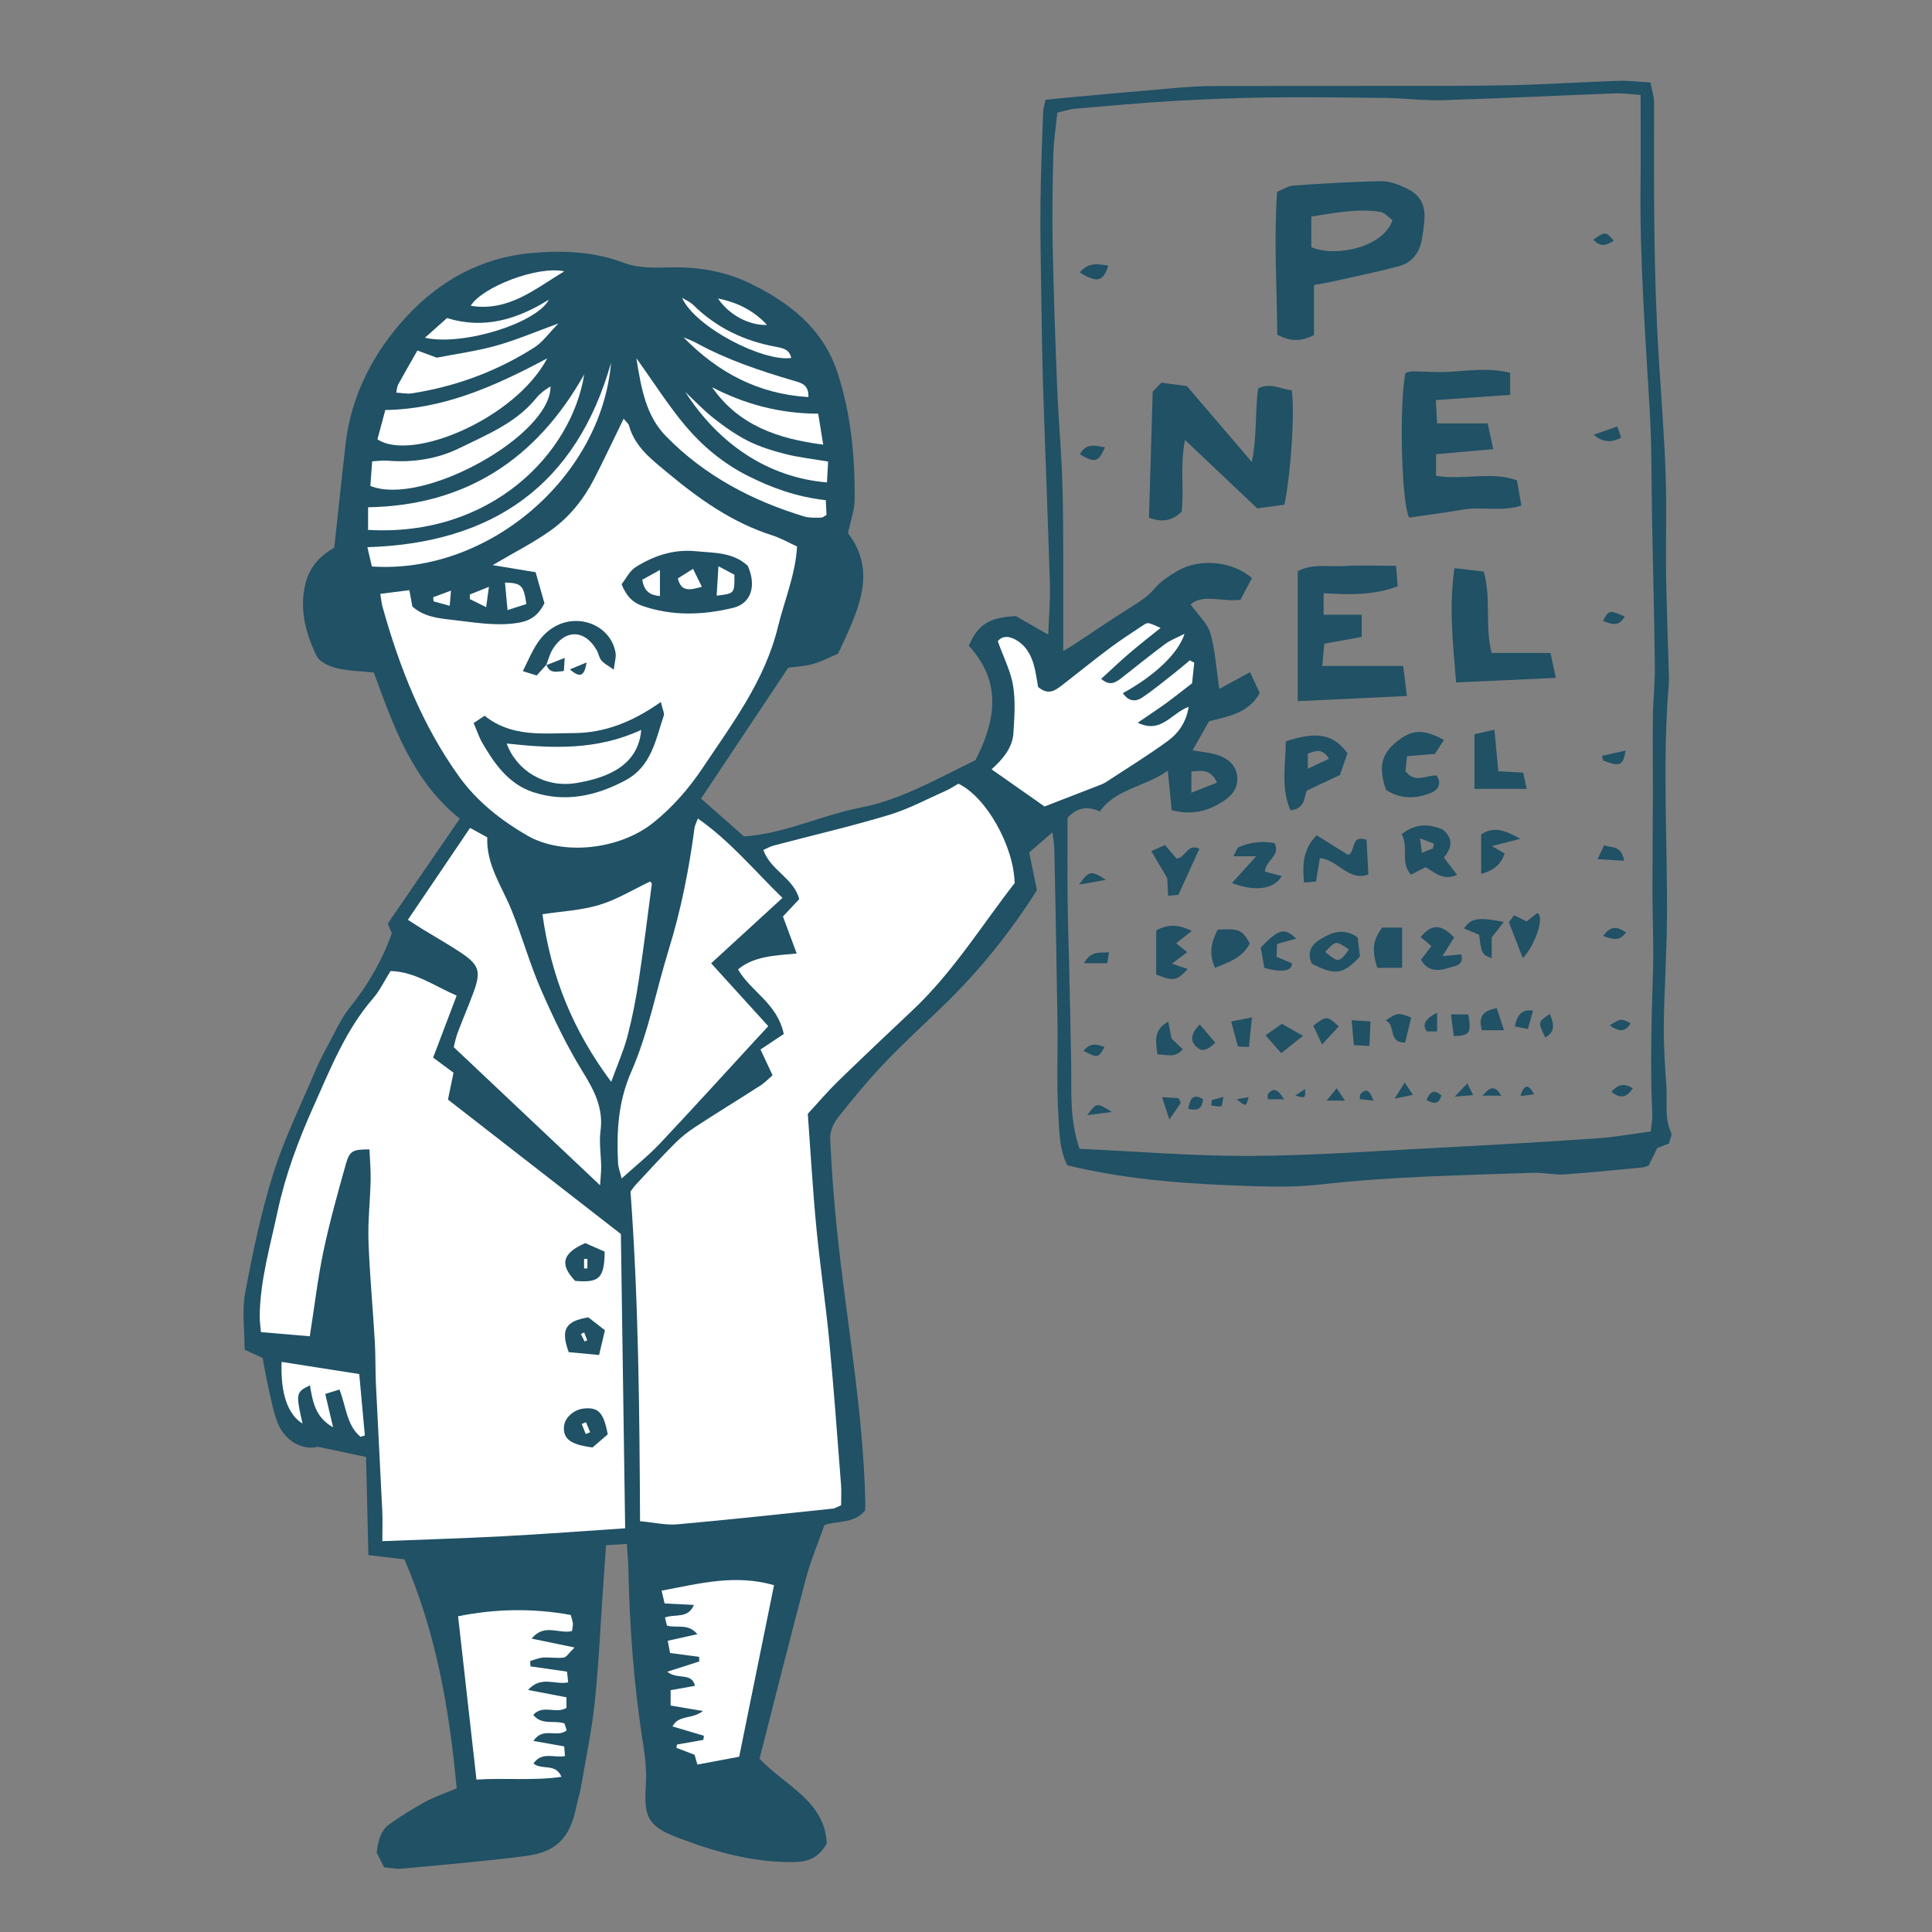 <svg version="1.1" id="svg" xmlns="http://www.w3.org/2000/svg" xmlns:xlink="http://www.w3.org/1999/xlink" x="0px" y="0px"
	 width="200px" height="200px" viewBox="0 0 200 200" enable-background="new 0 0 200 200" xml:space="preserve">
<rect x="0" y="0" width="200" height="200" fill="#808080" stroke="none"/>
<path class="stroke" fill="#205165"  fill-rule="evenodd" clip-rule="evenodd" d="M25.323,139.724c0-2.016-0.291-4.012,0.06-5.889
	c0.777-4.161,1.643-8.337,2.912-12.366c1.149-3.65,2.872-7.121,4.365-10.661c0.354-0.838,0.773-1.653,1.209-2.453
	c0.749-1.371,1.374-2.851,2.339-4.053c1.862-2.32,3.337-4.817,4.354-7.702c-0.115-0.271-0.263-0.62-0.42-0.991
	c2.457-3.579,4.914-7.16,7.45-10.857c-4.976-4.017-6.882-9.676-8.899-15.134c-1.418-0.15-2.668-0.159-3.846-0.454
	c-0.764-0.189-1.764-0.632-2.064-1.25c-1.15-2.368-1.824-4.87-1.144-7.568c0.454-1.797,1.659-2.903,2.963-3.656
	c0.399-3.669,0.771-7.163,1.162-10.655c0.575-5.135,2.927-9.588,6.296-13.242c3.391-3.681,7.755-6.146,12.981-6.602
	c3.281-0.284,6.452-0.163,9.613,1.041c1.462,0.557,3.22,0.479,4.838,0.447c2.802-0.056,5.542,0.412,8.003,1.586
	c4.131,1.971,7.699,4.699,9.209,9.331c1.39,4.264,1.807,8.677,1.771,13.13c-0.01,1.054-0.408,2.104-0.693,3.467
	c3.131,4.067,0.975,8.156-1.019,12.472c-0.776,0.329-1.641,0.792-2.562,1.058c-0.866,0.248-1.794,0.286-2.607,0.405
	c-3.009,4.514-5.959,8.941-9.024,13.542c1.461,1.285,2.914,2.564,4.457,3.919c4.176-0.283,7.99-2.194,12.064-2.985
	c4.156-0.808,7.779-2.907,11.889-4.916c1.969-3.829,2.905-7.942-0.694-11.841c0.947-2.195,2.12-2.935,4.874-3.069
	c0.967,0.555,2.016,1.154,3.354,1.92c0.068-1.911,0.221-3.581,0.172-5.243c-0.204-6.78-0.486-13.558-0.704-20.337
	c-0.104-3.259-0.143-6.519-0.19-9.778c-0.046-3.057-0.115-6.114-0.085-9.17c0.032-3.185,0.165-6.367,0.273-9.549
	c0.013-0.376,0.144-0.748,0.255-1.288c0.794-0.081,1.55-0.168,2.307-0.236c3.893-0.35,7.785-0.708,11.68-1.034
	c1.23-0.103,2.469-0.154,3.703-0.158c5.801-0.017,11.603-0.003,17.403-0.012c4.3-0.008,8.603,0.023,12.901-0.069
	c3.779-0.08,7.554-0.329,11.332-0.456c1.032-0.034,2.068,0.102,3.297,0.17c0.137,0.746,0.371,1.421,0.369,2.094
	c-0.018,8.809-0.061,17.616,0.488,26.414c0.251,4.03,0.57,8.06,0.712,12.095c0.121,3.452-0.005,6.912,0.047,10.368
	c0.05,3.439,0.187,6.878,0.284,10.318c0.008,0.325,0.021,0.654-0.006,0.979c-0.679,8.145-0.124,16.299-0.191,24.448
	c-0.029,3.58-0.282,7.157-0.325,10.738c-0.026,2.15,0.111,4.307,0.267,6.453c0.117,1.607-0.244,3.267,0.5,4.824
	c0.11,0.23-0.117,0.623-0.224,1.095c-0.317,0.126-0.72,0.286-1.22,0.484c-0.279,0.565-0.592,1.199-0.898,1.819
	c-0.224,0.069-0.405,0.162-0.594,0.18c-2.721,0.256-5.438,0.545-8.162,0.728c-1.029,0.068-2.076-0.205-3.11-0.169
	c-7.36,0.252-14.726,0.379-22.06,1.205c-2.322,0.263-4.692,0.253-7.034,0.179c-6.386-0.203-12.759-0.594-19.202-2.157
	c-0.846-1.599-0.841-3.53-0.945-5.363c-0.179-3.122-0.035-6.26-0.081-9.391c-0.087-5.996-0.207-11.99-0.326-17.985
	c-0.009-0.49-0.11-0.979-0.201-1.735c-0.878,0.763-1.548,1.345-2.403,2.088c0.256,1.253,0.525,2.569,0.797,3.905
	c-2.74,4.349-5.959,8.349-9.675,11.944c-2.06,1.994-4.183,3.928-6.155,6.004c-1.703,1.793-3.283,3.712-4.813,5.655
	c-0.448,0.568-0.791,1.426-0.758,2.131c0.15,3.187,0.384,6.372,0.713,9.545c0.979,9.399,2.731,18.717,2.926,28.197
	c0.005,0.255-0.021,0.511-0.032,0.741c-1.109,1.361-2.778,1.035-4.201,1.5c-0.648,1.851-1.416,3.657-1.916,5.535
	c-1.656,6.223-3.217,12.47-4.801,18.654c2.64,2.803,6.756,4.363,6.96,8.775c-0.854,1.52-1.961,1.906-3.396,1.928
	c-4.265,0.062-8.263-1.082-12.174-2.586c-2.912-1.119-3.373-2.119-3.167-5.256c0.093-1.41-0.03-2.862-0.255-4.264
	c-0.974-6.07-1.418-12.182-1.548-18.32c-0.017-0.771-0.099-1.542-0.164-2.512c-0.767,0.048-1.374,0.086-2.147,0.136
	c-0.104,1.5-0.198,2.849-0.292,4.198c-0.282,4.023-0.459,8.061-0.88,12.07c-0.312,2.971-0.936,5.909-1.441,8.86
	c-0.109,0.641-0.326,1.263-0.455,1.902c-0.648,3.232-2.024,4.729-5.261,5.146c-4.265,0.551-8.556,0.904-12.838,1.31
	c-0.568,0.054-1.155-0.086-1.808-0.142c-0.278-0.556-0.536-1.069-0.765-1.524c0.142-1.221,0.399-2.317,1.392-2.999
	c1.174-0.809,2.383-1.58,3.635-2.258c0.964-0.522,2.021-0.875,3.251-1.393c-0.755-8.192-2.137-16.151-5.412-23.708
	c-1.269-0.147-2.414-0.281-3.728-0.436c-0.081-3.417-0.158-6.707-0.24-10.156c-1.665-0.355-3.131-0.668-4.975-1.062
	c-1.552,0.399-3.47-0.546-4.218-2.578c-0.491-1.333-0.724-2.762-1.043-4.154c-0.187-0.815-0.315-1.645-0.47-2.459
	C26.548,140.282,26.027,140.045,25.323,139.724z M111.753,118.925c5.951,0.269,11.8,0.761,17.644,0.735
	c6.449-0.027,12.896-0.505,19.344-0.836c5.529-0.285,11.057-0.607,16.582-0.982c1.854-0.125,3.696-0.466,5.561-0.71
	c0.071-0.735,0.184-1.253,0.162-1.764c-0.228-4.956-0.076-9.907,0.073-14.863c0.082-2.729-0.055-5.466-0.057-8.199
	c-0.004-3.456,0.035-6.912,0.045-10.367c0.006-2.606-0.036-5.215,0-7.821c0.022-1.694,0.221-3.389,0.202-5.081
	c-0.059-5.021-0.187-10.042-0.284-15.063c-0.075-3.78-0.021-7.568-0.238-11.339c-0.456-7.88-1.054-15.751-0.958-23.653
	c0.036-2.99,0.006-5.981,0.006-9.157c-1.031-0.064-1.859-0.188-2.682-0.157c-5.931,0.225-11.86,0.521-17.793,0.702
	c-1.947,0.061-3.902-0.198-5.854-0.226c-4.043-0.055-8.088-0.107-12.132-0.058c-3.319,0.041-6.642,0.178-9.957,0.372
	c-3.378,0.198-6.751,0.507-10.123,0.797c-0.569,0.049-1.124,0.247-1.844,0.412c-0.146,1.48-0.369,2.895-0.406,4.312
	c-0.081,3.113-0.137,6.23-0.074,9.343c0.098,4.953,0.27,9.905,0.469,14.857c0.144,3.517,0.48,7.027,0.56,10.546
	c0.108,4.763,0.053,9.529,0.067,14.294c0.002,0.688,0,1.376,0,2.377c0.593-0.355,0.858-0.502,1.11-0.668
	c1.952-1.289,3.882-2.614,5.863-3.857c0.88-0.552,1.726-1.06,2.426-1.886c0.659-0.776,1.568-1.387,2.463-1.905
	c2.255-1.31,5.666-0.994,7.67,0.762c-0.403,0.767-0.834,1.585-1.187,2.251c-1.96,0.245-3.812-0.655-5.164,0.474
	c0.82,1.154,1.763,1.981,2.053,2.995c0.504,1.771,0.607,3.656,0.918,5.756c1.004-0.548,2.021-1.101,3.18-1.731
	c0.389,0.828,0.711,1.515,1.014,2.158c-1.197,2.12-3.274,2.405-5.254,2.924c-0.568,1.007-1.127,1.992-1.699,3.002
	c1.031,0.19,1.896,0.239,2.677,0.52c1.015,0.362,1.836,1.026,1.942,2.23c0.097,1.102-0.475,1.863-1.332,2.45
	c-1.634,1.119-3.396,1.539-5.455,1.006c-0.125-1.288-0.244-2.528-0.396-4.095c-2.419,1.721-5.327,1.819-7.049,4.228
	c-1.212-0.588-2.344-0.446-3.336,0.652c0,2.783-0.022,5.584,0.007,8.384c0.025,2.411,0.112,4.821,0.166,7.231
	c0.073,3.26,0.15,6.52,0.207,9.778C110.94,112.909,110.684,115.793,111.753,118.925z M125.982,81.016
	c-0.639-1.422-1.59-1.243-2.65-1.151c0,0.688,0,1.283,0,2.198C124.358,81.656,125.139,81.349,125.982,81.016z"/>
<path class="stroke" fill="#205165"  fill-rule="evenodd" clip-rule="evenodd" d="M136.028,29.495c0,1.839,0,3.514,0,5.196c-1.284,0.644-2.429,0.721-3.805-0.052
	c-0.034-4.846-0.365-9.755-0.018-14.784c0.636-0.253,1.151-0.612,1.689-0.648c3.042-0.207,6.086-0.4,9.133-0.449
	c0.863-0.015,1.785,0.365,2.593,0.748c1.475,0.701,1.996,1.822,1.814,3.509c-0.063,0.582-0.134,1.164-0.235,1.739
	c-0.246,1.399-1.019,2.444-2.395,2.806c-2.378,0.623-4.79,1.117-7.19,1.656C137.179,29.313,136.734,29.372,136.028,29.495z
	 M135.746,25.592c2.623,1.097,7.521-0.057,8.402-2.798c-0.385-0.272-0.797-0.79-1.277-0.863c-2.386-0.366-4.717,0.113-7.125,0.49
	C135.746,23.604,135.746,24.618,135.746,25.592z"/>
<path class="stroke" fill="#205165"  fill-rule="evenodd" clip-rule="evenodd" d="M130.244,40.205c1.322-0.656,2.375,0.132,3.465,0.182
	c0.35,2.026-0.062,8.563-0.748,11.859c-1.076,0.147-2.209,0.302-2.806,0.384c-2.629-2.487-4.932-4.667-7.485-7.082
	c-0.527,2.663-0.08,5.067-0.345,7.418c-0.957,0.936-2.015,1.147-3.383,0.627c0.127-4.302,0.255-8.628,0.386-13.042
	c0.275-0.289,0.582-0.611,0.891-0.936c0.867,0.116,1.688,0.226,2.649,0.354c2.08,2.433,4.229,4.947,6.719,7.858
	C130.153,45.037,129.899,42.651,130.244,40.205z"/>
<path class="stroke" fill="#205165"  fill-rule="evenodd" clip-rule="evenodd" d="M148.638,41.414c0.046,0.874,0.082,1.559,0.126,2.417c1.774,0,3.386,0,5.241,0
	c0.188,0.879,0.351,1.632,0.573,2.663c-2.119,0.188-3.965,0.353-5.919,0.526c0,0.791,0,1.469,0,2.229
	c2.813,0.49,5.646-0.491,8.376,0.472c0.152,0.873,0.284,1.625,0.456,2.612c-2.007,0.67-4.044,0.083-5.987,0.414
	c-1.903,0.323-3.82,0.571-5.636,0.838c-0.825-1.723-1.011-11.953-0.377-14.971c0.204-0.055,0.444-0.174,0.686-0.172
	c1.224,0.007,2.45,0.116,3.67,0.056c2.133-0.108,4.265-0.463,6.483,0.093c0,0.774,0,1.459,0,2.284
	C153.783,41.053,151.342,41.225,148.638,41.414z"/>
<path class="stroke" fill="#205165"  fill-rule="evenodd" clip-rule="evenodd" d="M134.341,72.583c0-4.649,0-8.914,0-13.434c1.388-0.83,3.179-0.461,4.876-0.556
	c1.672-0.092,3.354-0.02,5.3-0.02c0.048,0.588,0.108,1.324,0.171,2.114c-2.518,0.958-5.041,0.88-7.666,0.724
	c0,0.836,0,1.446,0,2.224c1.357,0,2.61,0,3.938,0c0,0.85,0,1.532,0,2.298c-1.306,0.235-2.506,0.453-3.867,0.699
	c-0.065,0.712-0.134,1.449-0.214,2.307c2.855,0,5.497,0,8.376,0c0.122,0.979,0.234,1.883,0.388,3.11
	C141.783,72.232,138.249,72.398,134.341,72.583z"/>
<path class="stroke" fill="#205165"  fill-rule="evenodd" clip-rule="evenodd" d="M154.413,67.596c2.005,0,3.923,0,6.096,0c0.149,0.707,0.321,1.522,0.544,2.577
	c-3.593,0.164-6.869,0.315-10.318,0.474c-0.322-4.026-0.758-7.791-0.167-11.832c1.087,0.128,2.008,0.235,3.024,0.354
	C154.389,61.92,153.694,64.771,154.413,67.596z"/>
<path class="stroke" fill="#205165"  fill-rule="evenodd" clip-rule="evenodd" d="M138.708,80.23c-1.01,0.475-2.048,0.963-3.402,1.6
	c-0.347,0.467-0.049,1.886-1.714,2.05c-1.041-2.368-0.478-4.809-0.492-7.135c3.283-1.078,4.936-0.736,6.389,1.228
	C139.275,78.585,139.047,79.25,138.708,80.23z M135.384,78.021c0,0.458,0,0.871,0,1.559c0.842-0.398,1.476-0.697,2.194-1.037
	C136.854,77.383,136.15,77.749,135.384,78.021z"/>
<path class="stroke" fill="#205165"  fill-rule="evenodd" clip-rule="evenodd" d="M145.662,78.277c-0.081,0.73-0.135,1.216-0.174,1.563
	c1.034,1.315,2.176,0.362,3.24,0.449c0.548,0.821,0.133,1.486-0.521,1.761c-1.631,0.684-3.28,0.682-4.723-0.284
	c-0.798-2.295-0.499-3.645,0.984-4.892c1.622-1.365,2.808-1.463,5.011-0.277c-0.335,0.516-0.661,1.016-0.94,1.447
	C147.547,78.125,146.716,78.192,145.662,78.277z"/>
<path class="stroke" fill="#205165"  fill-rule="evenodd" clip-rule="evenodd" d="M145.098,86.355c1.499-1.181,2.859-1.043,4.23-0.496
	c1.142,0.917,1,1.891,0.137,2.913c0.449,0.587,0.882,1.153,1.373,1.796c-1.492,0.656-2.312-0.274-3.273-0.796
	c-0.483,0.249-0.964,0.498-1.506,0.777C144.915,89.252,145.861,87.673,145.098,86.355z M148.338,87.822
	c0.034-0.16,0.068-0.322,0.103-0.484c-0.398-0.154-0.798-0.31-1.442-0.559c0.088,0.658,0.133,1,0.198,1.504
	C147.682,88.088,148.01,87.956,148.338,87.822z"/>
<path class="stroke" fill="#205165"  fill-rule="evenodd" clip-rule="evenodd" d="M152.635,81.662c0-1.927,0-3.666,0-5.651c0.554-0.128,1.18-0.271,2.064-0.475
	c0.15,1.592,0.275,2.904,0.409,4.306c0.91,0.05,1.671,0.092,2.573,0.14c0.104,0.488,0.206,0.959,0.36,1.681
	C156.213,81.662,154.573,81.662,152.635,81.662z"/>
<path class="stroke" fill="#205165"  fill-rule="evenodd" clip-rule="evenodd" d="M136.231,91.256c-0.409,0.035-0.753,0.064-1.236,0.105
	c-0.188-1.87-0.088-3.493,1.304-4.892c1.186,0.74,2.224,1.389,3.259,2.035c0.853-0.331,0.178-2.136,1.908-1.575
	c0.058,1.117,0.12,2.312,0.186,3.602c-2.14,0.733-3.086-1.534-5.022-1.698C136.514,89.537,136.395,90.265,136.231,91.256z"/>
<path class="stroke" fill="#205165"  fill-rule="evenodd" clip-rule="evenodd" d="M130.944,90.225c0.637,0.171,1.175,0.315,1.739,0.467
	c-0.749,1.347-2.739,1.646-5.154,0.724c0.799-0.884,1.536-1.697,2.512-2.775c-0.934,0-1.514,0-2.359,0
	c0.269-0.478,0.346-0.844,0.549-0.937c1.197-0.545,2.454-0.657,3.717-0.422C132.59,88.624,130.991,89.059,130.944,90.225z"/>
<path class="stroke" fill="#205165"  fill-rule="evenodd" clip-rule="evenodd" d="M121.321,99.762c0.686,0.23,1.148,0.386,1.638,0.549
	c-1.143,1.229-1.456,1.287-3.268,0.578c0-1.474,0-2.999,0-4.566c1.174-0.67,2.295-0.64,3.691,0.044
	c-0.619,0.486-1.081,0.849-1.633,1.283c0.354,0.282,0.684,0.544,1.15,0.916C122.44,98.914,122.019,99.233,121.321,99.762z"/>
<path class="stroke" fill="#205165"  fill-rule="evenodd" clip-rule="evenodd" d="M140.783,99.008c-1.74,1.89-2.547,1.986-4.97,0.763
	c-0.538-1.082-0.104-1.942,0.796-2.495c1.162-0.713,2.42-1.3,3.931-0.236C140.615,97.644,140.7,98.33,140.783,99.008z
	 M139.64,98.289c-1.368-0.932-1.368-0.932-2.453,0.26C138.541,99.675,138.657,99.667,139.64,98.289z"/>
<path class="stroke" fill="#205165"  fill-rule="evenodd" clip-rule="evenodd" d="M121.801,88.885c0.995-0.123,1.073-1.603,2.362-1.029
	c-0.692,1.517-1.383,3.031-2.177,4.773c-0.143,0.014-0.549,0.053-1.059,0.1c-0.037-0.699-0.066-1.265-0.096-1.82
	c-0.525-0.894-1.043-1.774-1.646-2.804c0.521-0.23,0.948-0.42,1.415-0.627C121.043,87.998,121.411,88.429,121.801,88.885z"/>
<path class="stroke" fill="#205165"  fill-rule="evenodd" clip-rule="evenodd" d="M147.106,99.364c0.333-0.445,0.671-0.897,1.071-1.434
	c-0.366-0.304-0.74-0.612-1.113-0.922c1.139-1.383,2.137-1.376,3.459,0.043c-0.343,0.55-0.699,1.121-1.197,1.923
	c0.798-0.074,1.34-0.124,1.939-0.179c0.29,1.02-0.451,1.159-1.021,1.322C149.123,100.441,147.953,100.799,147.106,99.364z"/>
<path class="stroke" fill="#205165"  fill-rule="evenodd" clip-rule="evenodd" d="M145.146,100.185c-0.803,0-1.718,0-2.579,0c-0.574-1.915-0.453-2.838,0.512-4.162
	c0.694,0,1.442,0,2.067,0C145.146,97.343,145.146,98.604,145.146,100.185z"/>
<path class="stroke" fill="#205165"  fill-rule="evenodd" clip-rule="evenodd" d="M125.772,100.187c-0.709-1.618-0.296-2.815,0.285-3.955
	c2.233-0.119,2.554,0.024,3.317,1.442C128.625,99.138,127.233,99.607,125.772,100.187z"/>
<path class="stroke" fill="#205165"  fill-rule="evenodd" clip-rule="evenodd" d="M154.441,87.582c0.592,0.349,0.921,0.542,1.323,0.779
	c-0.378,1.07-1.07,1.751-2.435,2.095c0-1.478,0-2.779,0-4.088c1.35-0.857,2.481-0.412,4.055,0.465
	C156.243,87.123,155.504,87.312,154.441,87.582z"/>
<path class="stroke" fill="#205165"  fill-rule="evenodd" clip-rule="evenodd" d="M157.637,99.173c-0.499-1.282-0.926-2.383-1.436-3.696
	c0.066-0.09,0.275-0.377,0.536-0.734c0.454,0.226,0.84,0.415,1.296,0.641c0.366-0.286,0.754-0.589,1.102-0.86
	C159.93,94.786,158.934,97.896,157.637,99.173z"/>
<path class="stroke" fill="#205165"  fill-rule="evenodd" clip-rule="evenodd" d="M134.178,97.17c-0.783,0.216-1.324,0.365-1.97,0.544
	c-0.021,0.451-0.04,0.867-0.062,1.331c0.585,0.248,1.094,0.463,1.585,0.672c0.03,0.804-0.98,0.998-2.849,0.478
	c-0.12-0.683-0.257-1.467-0.371-2.115C132.385,96.152,132.979,95.983,134.178,97.17z"/>
<path class="stroke" fill="#205165"  fill-rule="evenodd" clip-rule="evenodd" d="M153.117,96.762c-0.503-0.208-1.023-0.423-1.562-0.646
	c0.726-1.074,1.443-1.197,4.119-0.679c-0.427,0.55-0.781,1.008-1.252,1.613c0,0.601,0,1.349,0,2.155
	C153.378,98.761,153.378,98.761,153.117,96.762z"/>
<path class="stroke" fill="#205165"  fill-rule="evenodd" clip-rule="evenodd" d="M121.281,107.519c0.432,0.408,0.777,0.735,1.159,1.098
	c-0.842,1-1.709,0.503-2.626,0.535c-0.151-1.325-0.47-2.498,1.121-3.394C121.084,106.509,121.196,107.084,121.281,107.519z"/>
<path class="stroke" fill="#205165"  fill-rule="evenodd" clip-rule="evenodd" d="M131.008,107.171c0.81-0.568,1.219-0.855,1.688-1.186
	c0.655,0.371,1.25,0.709,2.191,1.243c-0.845,0.671-1.441,1.146-2.256,1.795C132.059,108.371,131.613,107.862,131.008,107.171z"/>
<path class="stroke" fill="#205165"  fill-rule="evenodd" clip-rule="evenodd" d="M146.087,105.325c-0.226,0.929-0.417,1.724-0.627,2.595
	c-1.819,0.076-0.925-1.88-2.028-2.273C144.68,104.817,144.68,104.817,146.087,105.325z"/>
<path class="stroke" fill="#205165"  fill-rule="evenodd" clip-rule="evenodd" d="M129.287,108.385c-0.461-0.022-0.772-0.038-1.143-0.056
	c-0.221-0.825-0.428-1.597-0.691-2.582c0.619-0.122,1.21-0.239,2.15-0.424C129.48,106.509,129.388,107.414,129.287,108.385z"/>
<path class="stroke" fill="#205165"  fill-rule="evenodd" clip-rule="evenodd" d="M153.398,106.652c-0.428-1.604,0.309-2.049,1.542-2.287
	c0.231,0.696,0.454,1.37,0.758,2.287C154.82,106.652,154.124,106.652,153.398,106.652z"/>
<path class="stroke" fill="#205165"  fill-rule="evenodd" clip-rule="evenodd" d="M140.152,108.192c-0.082-0.917-0.144-1.599-0.23-2.578
	c0.652,0.041,1.265,0.079,1.951,0.122c-0.04,0.908-0.07,1.602-0.111,2.536C141.183,108.244,140.684,108.219,140.152,108.192z"/>
<path class="stroke" fill="#205165"  fill-rule="evenodd" clip-rule="evenodd" d="M152,105.016c0.326,1.959,0.169,2.18-1.508,2.239
	c-0.084-0.669-0.171-1.345-0.283-2.239C150.769,105.016,151.395,105.016,152,105.016z"/>
<path class="stroke" fill="#205165"  fill-rule="evenodd" clip-rule="evenodd" d="M138.588,106.251c-0.554,0.604-1.013,1.103-1.729,1.882
	c-0.389-0.84-0.656-1.413-0.906-1.952C137.345,105.136,137.345,105.136,138.588,106.251z"/>
<path class="stroke" fill="#205165"  fill-rule="evenodd" clip-rule="evenodd" d="M124.195,106.053c0.599,0.701,1.107,1.295,1.615,1.888
	c-0.881,0.854-1.424,0.957-2.004,0.383C123.187,107.71,123.292,106.969,124.195,106.053z"/>
<path class="stroke" fill="#205165"  fill-rule="evenodd" clip-rule="evenodd" d="M111.772,28.197c0.938-1.096,1.938-0.856,2.961-0.698
	C114.206,29.16,113.568,29.323,111.772,28.197z"/>
<path class="stroke" fill="#205165"  fill-rule="evenodd" clip-rule="evenodd" d="M168.122,89.106c-0.989-0.06-1.745-0.104-2.75-0.165
	c0.306-0.633,0.479-0.99,0.698-1.449C166.842,87.818,167.851,87.455,168.122,89.106z"/>
<path class="stroke" fill="#205165"  fill-rule="evenodd" clip-rule="evenodd" d="M114.39,46.302c-0.696,1.554-1.03,1.646-2.597,0.738
	C112.403,45.811,113.389,46.149,114.39,46.302z"/>
<path class="stroke" fill="#205165"  fill-rule="evenodd" clip-rule="evenodd" d="M167.427,44.146c0.18,0.532,0.272,0.804,0.396,1.167
	c-0.945,0.464-1.743,0.583-2.854-0.309C165.857,44.693,166.518,44.463,167.427,44.146z"/>
<path class="stroke" fill="#205165"  fill-rule="evenodd" clip-rule="evenodd" d="M165.844,78.24c0.78-0.173,1.561-0.346,2.431-0.539
	c-0.218,1.568-0.633,1.708-2.333,1.013C165.909,78.557,165.877,78.398,165.844,78.24z"/>
<path class="stroke" fill="#205165"  fill-rule="evenodd" clip-rule="evenodd" d="M148.767,104.837c0,0.667,0,1.249,0,1.938c-0.417,0-0.769,0-1.051,0
	C147.18,106.104,147.532,105.443,148.767,104.837z"/>
<path class="stroke" fill="#205165"  fill-rule="evenodd" clip-rule="evenodd" d="M122.238,114.165c-0.293,0.427-0.586,0.854-1.184,1.726
	c-0.326-0.994-0.494-1.506-0.758-2.312c0.807,0.047,1.254,0.074,1.701,0.1C122.078,113.84,122.158,114.003,122.238,114.165z"/>
<path class="stroke" fill="#205165"  fill-rule="evenodd" clip-rule="evenodd" d="M156.811,106.256c0.259-1.187,0.662-1.78,1.889-1.641
	c-0.183,0.652-0.339,1.212-0.534,1.909C157.708,106.435,157.326,106.358,156.811,106.256z"/>
<path class="stroke" fill="#205165"  fill-rule="evenodd" clip-rule="evenodd" d="M112.219,99.714c0.696-1.314,1.607-1.058,2.588-1.131
	c-0.074,0.448-0.122,0.736-0.189,1.131C113.864,99.714,113.184,99.714,112.219,99.714z"/>
<path class="stroke" fill="#205165"  fill-rule="evenodd" clip-rule="evenodd" d="M112.168,108.791c0.632-0.839,1.351-0.726,2.17-0.404
	C113.672,109.545,113.672,109.545,112.168,108.791z"/>
<path class="stroke" fill="#205165"  fill-rule="evenodd" clip-rule="evenodd" d="M160.445,104.965c0.423,1.053,0.576,1.843-0.478,2.438
	C159.193,105.798,159.193,105.798,160.445,104.965z"/>
<path class="stroke" fill="#205165"  fill-rule="evenodd" clip-rule="evenodd" d="M168.192,63.822c-0.606,1.094-1.399,0.805-2.249,0.454
	C166.57,63.132,166.57,63.132,168.192,63.822z"/>
<path class="stroke" fill="#205165"  fill-rule="evenodd" clip-rule="evenodd" d="M114.479,91.084c-1.03,0.184-1.766,0.313-2.771,0.492
	C112.716,90.122,112.954,90.078,114.479,91.084z"/>
<path class="stroke" fill="#205165"  fill-rule="evenodd" clip-rule="evenodd" d="M165.966,96.89c0.835-1.184,1.533-0.9,2.358-0.372
	C167.681,97.467,166.96,97.252,165.966,96.89z"/>
<path class="stroke" fill="#205165"  fill-rule="evenodd" clip-rule="evenodd" d="M166.631,106.151c1.168-0.732,1.168-0.732,2.17-0.223
	C168.237,106.89,167.569,106.799,166.631,106.151z"/>
<path class="stroke" fill="#205165"  fill-rule="evenodd" clip-rule="evenodd" d="M164.948,24.799c1.257-0.848,1.257-0.848,2.104,0.119
	C166.296,25.421,165.635,25.615,164.948,24.799z"/>
<path class="stroke" fill="#205165"  fill-rule="evenodd" clip-rule="evenodd" d="M166.812,113.012c0.673-0.725,1.309-0.937,2.212-0.352
	C168.36,113.673,167.705,113.751,166.812,113.012z"/>
<path class="stroke" fill="#205165"  fill-rule="evenodd" clip-rule="evenodd" d="M123.004,114.781c0.195-1.017,0.447-1.612,1.532-1.008
	C124.463,114.626,124.15,115.074,123.004,114.781z"/>
<path class="stroke" fill="#205165"  fill-rule="evenodd" clip-rule="evenodd" d="M115.104,115.109c-0.988,0.128-1.642,0.212-2.558,0.33
	C113.528,114.132,113.531,114.126,115.104,115.109z"/>
<path class="stroke" fill="#205165"  fill-rule="evenodd" clip-rule="evenodd" d="M147.669,113.859c0.401-0.934,0.839-1.081,1.546-0.458
	C148.963,114.242,148.531,114.381,147.669,113.859z"/>
<path class="stroke" fill="#205165"  fill-rule="evenodd" clip-rule="evenodd" d="M132.933,113.796c-0.787,0-1.243,0-1.69,0c0-0.285-0.052-0.447,0.008-0.524
	C131.846,112.504,132.288,112.79,132.933,113.796z"/>
<path class="stroke" fill="#205165"  fill-rule="evenodd" clip-rule="evenodd" d="M138.373,112.658c0.297,0.442,0.486,0.724,0.859,1.278c-0.718,0-1.138,0-1.898,0
	C137.781,113.386,138.021,113.09,138.373,112.658z"/>
<path class="stroke" fill="#205165"  fill-rule="evenodd" clip-rule="evenodd" d="M145.413,112.056c0.329,0.496,0.518,0.778,0.852,1.28
	c-0.604,0.125-1.011,0.21-1.892,0.395C144.855,112.954,145.079,112.594,145.413,112.056z"/>
<path class="stroke" fill="#205165"  fill-rule="evenodd" clip-rule="evenodd" d="M153.471,113.422c0.853-1.009,1.305-1.024,1.95,0
	C154.71,113.422,154.258,113.422,153.471,113.422z"/>
<path class="stroke" fill="#205165"  fill-rule="evenodd" clip-rule="evenodd" d="M157.387,113.461c0.373-1.151,0.801-1.35,1.415-0.173
	C158.217,113.36,157.802,113.41,157.387,113.461z"/>
<path class="stroke" fill="#205165"  fill-rule="evenodd" clip-rule="evenodd" d="M128.033,113.795c0.384-0.069,0.769-0.139,1.221-0.222
	C128.984,114.59,128.984,114.59,128.033,113.795z"/>
<path class="stroke" fill="#205165"  fill-rule="evenodd" clip-rule="evenodd" d="M151.894,112.153c0.273,0.548,0.378,0.761,0.601,1.208
	c-0.582,0.05-0.999,0.085-1.897,0.162C151.198,112.889,151.457,112.615,151.894,112.153z"/>
<path class="stroke" fill="#205165"  fill-rule="evenodd" clip-rule="evenodd" d="M125.453,113.872c0.327-0.089,0.654-0.177,1.193-0.323
	c-0.103,0.468-0.118,0.945-0.232,0.97c-0.325,0.07-0.689-0.043-1.039-0.083C125.4,114.247,125.427,114.06,125.453,113.872z"/>
<path class="stroke" fill="#205165"  fill-rule="evenodd" clip-rule="evenodd" d="M142.188,113.936c-0.67-0.068-1.047-0.107-1.423-0.146
	c0.026-0.281-0.009-0.447,0.059-0.521C141.4,112.63,141.773,112.82,142.188,113.936z"/>
<path class="stroke" fill="#205165"  fill-rule="evenodd" clip-rule="evenodd" d="M134.085,113.407c0.312-0.203,0.625-0.408,1.021-0.667
	C135.135,113.704,135.135,113.704,134.085,113.407z"/>
<path fill-rule="evenodd" clip-rule="evenodd" fill="#ffffff" class="fill" d="M87.07,155.826c-0.466,0.197-0.639,0.322-0.822,0.342
	c-5.373,0.56-10.744,1.151-16.126,1.63c-1.189,0.106-2.415-0.191-3.864-0.325c-0.062-11.421-0.145-22.604-0.988-34.112
	c0.032-0.042,0.273-0.427,0.575-0.752c1.329-1.433,2.648-2.875,4.029-4.259c0.634-0.636,1.358-1.206,2.111-1.698
	c2.238-1.46,4.517-2.855,6.765-4.3c0.428-0.275,0.783-0.661,1.225-1.041c-0.378-0.808-0.729-1.561-1.248-2.668
	c0.814-0.542,1.69-1.124,2.41-1.604c-0.685-3.213-3.412-4.375-4.737-6.69c1.664-1.373,3.763-1.424,6.075-1.64
	c-0.534-1.438-0.973-2.616-1.425-3.834c0.565-0.604,1.091-1.164,1.684-1.796c-0.56-2.176-2.954-2.947-3.714-5.091
	c0.316-0.137,0.683-0.354,1.079-0.459c3.969-1.048,7.972-1.976,11.898-3.155c2.041-0.611,3.956-1.648,5.917-2.516
	c0.47-0.208,0.9-0.504,1.297-0.729c2.855,1.349,5.729,6.408,5.825,10.288c-3.401,4.374-6.389,9.229-10.556,13.152
	c-2.605,2.452-5.204,4.912-7.769,7.404c-1.024,0.997-1.951,2.095-3.088,3.325c0.279,3.803,0.505,7.767,0.88,11.715
	c0.376,3.956,0.97,7.892,1.348,11.848c0.471,4.931,0.824,9.874,1.211,14.813C87.117,154.376,87.07,155.085,87.07,155.826z"/>
<path fill-rule="evenodd" clip-rule="evenodd" fill="#ffffff" class="fill" d="M32.07,138.329c-1.702-0.145-3.247-0.274-5.056-0.428
	c-0.037-0.464-0.136-1.075-0.128-1.685c0.044-3.687,1.083-7.207,1.841-10.772c0.803-3.777,2.151-7.381,3.723-10.892
	c1.753-3.916,3.33-7.936,6.207-11.248c0.673-0.775,1.118-1.746,1.768-2.782c2.528,0.062,4.516,1.534,6.848,2.544
	c-0.839,2.209-1.592,4.192-2.435,6.417c0.763,0.565,1.443,1.07,2.111,1.565c-0.227,1.096-0.42,2.028-0.576,2.781
	c6.018,4.678,11.872,9.229,17.9,13.916c0.146,10.082,0.293,20.157,0.443,30.463c-4.277,0.283-8.407,0.6-12.543,0.819
	c-4.131,0.22-8.267,0.341-12.595,0.513c0-1.215,0.039-2.185-0.007-3.149c-0.206-4.359-0.448-8.717-0.654-13.076
	c-0.07-1.499-0.031-3.002-0.119-4.5c-0.203-3.445-0.532-6.886-0.653-10.333c-0.073-2.077,0.175-4.162,0.222-6.245
	c0.024-1.087-0.076-2.176-0.12-3.251c-1.697-0.007-2.053,0.135-2.433,1.482c-0.846,3.007-1.689,6.021-2.333,9.074
	C32.885,132.385,32.55,135.282,32.07,138.329z M62.912,148.485c-0.413-2.265-0.98-2.823-2.443-2.678
	c-1.114,0.11-2.055,0.986-2.093,1.95c-0.048,1.223,0.715,1.794,2.964,2.082C61.792,149.45,62.356,148.964,62.912,148.485z
	 M62.596,129.57c-0.697-0.307-1.392-0.612-2.012-0.886c-2.391,1.057-2.669,2.212-1.043,3.914
	C62.026,132.81,62.562,132.337,62.596,129.57z M60.906,136.373c-2.364,0.383-2.893,1.256-2.033,3.602
	c0.895,0.084,1.928,0.181,3.143,0.294c0.238-1,0.42-1.769,0.607-2.561C61.914,137.156,61.364,136.729,60.906,136.373z"/>
<path fill-rule="evenodd" clip-rule="evenodd" fill="#ffffff" class="fill" d="M39.369,61.476c1.101-0.139,1.988-0.253,3.009-0.382
	c0.114,0.62,0.212,1.162,0.31,1.694c1.16,1.023,2.576,1.21,4.015,1.367c2.197,0.24,4.373,0.658,6.61,0.367
	c1.245-0.162,2.277-0.528,3.047-2.074c-0.244-0.862-0.57-2.006-0.913-3.212c-1.464-0.241-2.733-0.451-4.446-0.734
	c2.212-1.306,4.211-2.314,6.015-3.598c1.927-1.371,3.41-3.23,4.5-5.347c1.03-2.002,1.985-4.043,3.042-6.21
	c0.259,0.319,0.493,0.486,0.553,0.703c0.615,2.229,2.359,3.525,4.006,4.897c3.271,2.729,6.715,5.169,10.843,6.478
	c0.858,0.272,1.654,0.738,2.551,1.147c-0.163,2.928-1.311,5.578-1.983,8.34c-1.352,5.542-4.705,9.975-7.785,14.578
	c-1.425,2.131-3.061,4.015-5.067,5.639c-3.505,2.836-9.409,3.495-13.103,1.361c-2.666-1.54-5.184-3.506-7.051-6.103
	c-3.822-5.319-6.171-11.3-7.917-17.553C39.498,62.465,39.469,62.073,39.369,61.476z M56.566,68.807
	c0.331,0.955,1.03,0.72,1.805,0.657c0.027-0.413,0.046-0.707,0.089-1.358c-0.789,0.311-1.353,0.533-1.916,0.755
	c0.213-0.543,0.354-1.128,0.649-1.622c1.277-2.134,3.366-2.093,4.58,0.073c0.189,0.337,0.244,0.77,0.482,1.058
	c0.26,0.312,0.662,0.505,1.278,0.95c0.094-0.78,0.265-1.276,0.19-1.73c-0.457-2.787-3.722-4.166-6.282-2.733
	c-1.799,1.006-2.403,2.799-3.318,4.62c0.563,0.175,1.018,0.317,1.436,0.448C55.963,69.478,56.265,69.142,56.566,68.807z
	 M68.41,72.665c-2.914,2.072-5.824,3.211-9.014,3.223c-3.148,0.014-6.434,0.459-9.227-1.796c-0.387,0.257-0.738,0.492-1.139,0.759
	c0.327,0.755,0.549,1.44,0.901,2.051c1.256,2.178,2.74,4.256,5.201,5.082c3.327,1.115,6.534,0.438,9.606-1.201
	c2.705-1.444,3.122-4.175,3.967-6.675C68.806,73.818,68.577,73.418,68.41,72.665z M64.347,60.479c0.499,1.254,1.159,1.9,2.146,2.241
	c3.113,1.075,6.284,0.96,9.401,0.205c1.904-0.463,2.422-2.333,1.514-4.353c-1.559-1.435-3.482-1.322-5.355-1.508
	c-2.309-0.227-4.363,0.454-6.248,1.644C65.161,59.114,64.779,59.935,64.347,60.479z M60.728,68.573
	c-0.673,0.28-1.104,0.461-1.734,0.723C60.09,70.236,60.49,69.973,60.728,68.573z"/>
<path fill-rule="evenodd" clip-rule="evenodd" fill="#ffffff" class="fill" d="M73.617,99.719c2.027,2.231,3.928,4.323,5.914,6.51
	c-0.596,0.644-1.029,1.111-1.461,1.58c-3.263,3.544-6.497,7.115-9.803,10.618c-1.146,1.213-2.469,2.26-3.914,3.566
	c-0.182-0.747-0.354-1.159-0.373-1.577c-0.154-3.25-0.013-6.321,1.38-9.497c1.759-4.012,2.574-8.432,3.877-12.649
	c1.271-4.107,2.093-8.298,2.659-12.549c0.041-0.297,0.201-0.577,0.351-0.986c3.333,2.33,5.808,5.349,8.754,8.215
	C78.497,95.245,76.087,97.454,73.617,99.719z"/>
<path fill-rule="evenodd" clip-rule="evenodd" fill="#ffffff" class="fill" d="M62.119,122.7c-5.165-4.876-10.07-9.507-15.148-14.3
	c0.094-0.357,0.194-0.926,0.394-1.456c0.525-1.401,1.119-2.775,1.638-4.179c0.827-2.233,0.617-2.89-1.418-4.229
	c-1.248-0.822-2.553-1.557-3.827-2.338c-0.489-0.3-0.968-0.617-1.534-0.982c2.162-3.194,4.255-6.285,6.437-9.51
	c0.593,0.326,1.136,0.624,1.78,0.979c-0.11,2.843,1.513,5.062,2.509,7.517c1.098,2.707,1.878,5.547,3.045,8.221
	c1.272,2.914,2.653,5.812,4.319,8.512c1.203,1.95,2.165,3.77,1.852,6.145c-0.16,1.209,0.054,2.466,0.068,3.701
	C62.238,121.344,62.169,121.908,62.119,122.7z"/>
<path fill-rule="evenodd" clip-rule="evenodd" fill="#ffffff" class="fill" d="M117.774,74.813c2.444,1.187,3.457-0.976,5.272-1.643
	c-0.245,1.619-1.073,2.742-2.17,3.544c-2.049,1.499-4.222,2.828-6.346,4.225c-0.162,0.106-0.339,0.198-0.521,0.27
	c-1.921,0.747-3.844,1.489-5.882,2.277c-1.654-1.161-3.505-2.459-5.479-3.845c1.101-1.006,2.167-2.17,2.264-3.788
	c0.099-1.62,0.223-3.285-0.037-4.87c-0.245-1.491-0.976-2.903-1.584-4.605c0.509-0.631,1.318-0.547,2.143,0.029
	c1.025,0.716,1.472,1.801,1.722,2.977c0.133,0.626,0.223,1.261,0.304,1.723c1.038,0.895,1.755,0.386,2.44-0.142
	c1.652-1.272,3.268-2.593,4.938-3.843c1.144-0.855,2.346-1.635,3.54-2.424c0.454-0.3,0.475-0.268,1.764,0.304
	c-1.129,0.913-2.185,1.728-3.195,2.594c-0.98,0.839-1.915,1.731-2.952,2.675c0.892,0.797,1.517,0.373,2.141-0.116
	c1.488-1.169,2.958-2.36,4.476-3.486c0.538-0.399,1.195-0.638,2.009-1.058c-0.649,2.049-3.113,4.352-6.38,6.143
	c0.533,0.818,1.26,0.938,1.964,0.476c1.134-0.747,2.183-1.625,3.256-2.463c0.583-0.454,1.142-0.94,1.712-1.411
	c0.15,0.081,0.303,0.163,0.454,0.245c-0.077,0.716-0.151,1.432-0.226,2.133c-0.96,0.739-1.819,1.43-2.711,2.078
	C119.854,73.419,118.986,73.984,117.774,74.813z"/>
<path fill-rule="evenodd" clip-rule="evenodd" fill="#ffffff" class="fill" d="M47.421,167.314c3.838-0.771,7.735-0.857,11.667-0.131
	c0.104,0.417,0.202,0.658,0.217,0.906c0.013,0.244-0.058,0.493-0.093,0.755c-1.336,0.34-2.86-0.838-4.181,0.786
	c1.457,0.301,2.726,0.562,4.446,0.917c-0.58,0.562-0.822,1-1.118,1.041c-0.701,0.097-1.432-0.044-2.143,0.005
	c-0.449,0.031-0.887,0.229-1.33,0.354c0.01,0.186,0.018,0.37,0.027,0.556c1.225,0.176,2.45,0.352,3.788,0.544
	c0.035,0.327,0.072,0.677,0.118,1.108c-1.328,0.3-2.781-0.737-4.156,0.789c1.509,0.289,2.729,0.522,3.978,0.761
	c0,0.437,0,0.791,0,1.096c-1.103,0.662-2.441-0.39-3.438,0.723c0.878,1.1,2.111,0.527,3.228,0.878
	c0.063,0.196,0.151,0.472,0.231,0.721c-1.002,0.834-2.434-0.423-3.444,1.099c1.157,0.205,2.133,0.378,3.188,0.565
	c0.026,0.322,0.052,0.624,0.082,0.993c-1.088,0.243-2.378-0.515-3.26,0.776c0.854,0.736,2.248-0.099,2.899,1.382
	c-2.999,0.427-5.87,0.083-8.803,0.287C48.684,178.521,48.061,172.995,47.421,167.314z"/>
<path fill-rule="evenodd" clip-rule="evenodd" fill="#ffffff" class="fill" d="M72.193,182.667c-0.152-0.529-0.223-0.774-0.29-1.011
	c-0.637-0.244-1.259-0.482-1.881-0.721c0.02-0.114,0.039-0.228,0.059-0.341c0.911-0.161,1.82-0.322,2.73-0.482
	c0.019-0.143,0.037-0.284,0.057-0.426c-1.041-0.31-2.081-0.618-3.253-0.967c0.661-1.236,1.997-0.697,3.153-1.595
	c-1.334-0.227-2.284-0.386-3.346-0.565c0-0.464,0-0.947,0-1.594c0.873-0.155,1.682-0.299,2.526-0.448
	c-0.346-1.437-1.818-0.596-2.875-1.459c1.267-0.407,2.287-0.735,3.307-1.063c0-0.159,0-0.318,0-0.479
	c-0.958-0.126-1.916-0.252-3.014-0.396c-0.068-0.363-0.145-0.765-0.24-1.268c1.035-0.23,1.945-0.434,3.062-0.682
	c-0.963-1.163-2.096-0.589-3.143-0.889c-0.049-0.195-0.116-0.474-0.207-0.84c1.035-0.387,2.389,0.158,2.998-1.298
	c-1.054-0.054-1.996-0.102-3.035-0.154c-0.102-0.432-0.182-0.771-0.312-1.326c3.854-0.708,7.538-1.742,11.638-0.564
	c-1.222,6.012-2.406,11.844-3.607,17.756C74.968,182.147,73.643,182.396,72.193,182.667z"/>
<path fill-rule="evenodd" clip-rule="evenodd" fill="#ffffff" class="fill" d="M67.301,91.253c0.043,0.06,0.188,0.169,0.176,0.256
	c-0.441,3.354-0.854,6.715-1.366,10.059c-0.294,1.923-0.666,3.844-1.161,5.724c-0.388,1.474-1.018,2.884-1.678,4.699
	c-4.014-5.379-6.232-10.949-7.117-17.35c1.991-0.306,4.01-0.396,5.885-0.964C63.866,93.124,65.547,92.084,67.301,91.253z"/>
<path fill-rule="evenodd" clip-rule="evenodd" fill="#ffffff" class="fill" d="M60.478,38.752c-1.292,8.195-9.653,16.851-22.374,16.102
	c0-0.732,0-1.478,0-2.341C48.225,52.339,55.549,47.522,60.478,38.752z"/>
<path fill-rule="evenodd" clip-rule="evenodd" fill="#ffffff" class="fill" d="M56.648,37.095c-3.308,6.262-14.059,10.755-17.576,8.38
	c0.246-0.916,0.51-1.892,0.816-3.029C45.918,42.346,51.166,40.017,56.648,37.095z"/>
<path fill-rule="evenodd" clip-rule="evenodd" fill="#ffffff" class="fill" d="M38.496,58.641c-0.155-0.667-0.295-1.273-0.464-1.995
	c12.997-0.402,21.632-6.423,25.223-19.095C62.252,49.4,50.544,59.467,38.496,58.641z"/>
<path fill-rule="evenodd" clip-rule="evenodd" fill="#ffffff" class="fill" d="M38.34,50.301c0.057-0.771,0.117-1.591,0.188-2.541
	c0.604-0.031,1.103-0.115,1.591-0.073c2.592,0.226,5.192-0.186,7.423-1.287c2.807-1.387,5.845-2.586,7.933-5.149
	c0.204-0.25,0.44-0.479,0.689-0.686c0.248-0.204,0.528-0.366,0.826-0.568C57.049,45.075,43.707,52.496,38.34,50.301z"/>
<path fill-rule="evenodd" clip-rule="evenodd" fill="#ffffff" class="fill" d="M85.487,51.78c0.031,0.641,0.052,1.083,0.073,1.528
	c-0.223,0.117-0.39,0.278-0.556,0.277c-0.579-0.002-1.192,0.049-1.734-0.114c-5.436-1.642-10.35-4.24-14.342-8.328
	c-2.033-2.083-2.544-4.854-3.05-8.057c1.878,2.615,3.35,4.96,5.12,7.051c1.767,2.084,3.891,3.839,6.366,5.096
	C79.872,50.506,82.485,51.443,85.487,51.78z"/>
<path fill-rule="evenodd" clip-rule="evenodd" fill="#ffffff" class="fill" d="M43.208,36.287c0.733,0.271,1.276,0.471,2.007,0.741
	c1.945-0.382,4.078-0.671,6.135-1.241c2.043-0.565,4.008-1.415,6.459-2.304c-1.008,1.024-1.635,1.938-2.496,2.487
	c-3.881,2.473-8.128,4.041-12.679,4.749c-0.491,0.076-1.013-0.041-1.617-0.073c0.082-0.359,0.085-0.631,0.2-0.84
	C41.839,38.672,42.488,37.551,43.208,36.287z"/>
<path fill-rule="evenodd" clip-rule="evenodd" fill="#ffffff" class="fill" d="M37.312,148.736c-1.449-1.223-1.476-3.158-2.173-4.892
	c-0.494,0.154-0.891,0.278-1.469,0.46c0.267,1.132,0.514,2.179,0.814,3.449c-1.861-1.028-2.12-2.7-2.4-4.347
	c-1.454,0.711-1.474,0.829-0.766,3.962c-1.517-0.929-2.295-3.113-2.165-6.385c2.616,0.41,5.206,0.815,8.036,1.258
	c0.194,2.131,0.388,4.245,0.58,6.359C37.617,148.646,37.465,148.691,37.312,148.736z"/>
<path fill-rule="evenodd" clip-rule="evenodd" fill="#ffffff" class="fill" d="M73.71,40.083c3.407,1.764,6.982,2.727,10.989,2.742
	c0.174,1.069,0.332,2.042,0.521,3.204C80.467,45.419,76.454,44.015,73.71,40.083z"/>
<path fill-rule="evenodd" clip-rule="evenodd" fill="#ffffff" class="fill" d="M85.726,47.78c-0.043,0.768-0.081,1.462-0.119,2.159
	c-6.07-0.504-11.188-3.948-14.666-9.363c0.974,0.912,1.891,1.898,2.937,2.718c1.119,0.877,2.3,1.719,3.565,2.354
	c1.211,0.607,2.543,1.019,3.862,1.354C82.669,47.348,84.083,47.5,85.726,47.78z"/>
<path fill-rule="evenodd" clip-rule="evenodd" fill="#ffffff" class="fill" d="M83.685,41.104c-5.23-0.314-9.383-2.564-12.923-6.177
	c0.426,0.182,0.871,0.33,1.275,0.552c3.207,1.758,6.646,2.91,10.137,3.935C82.921,39.633,83.736,39.794,83.685,41.104z"/>
<path fill-rule="evenodd" clip-rule="evenodd" fill="#ffffff" class="fill" d="M58.415,28.089c-2.991,1.784-5.741,4.204-9.69,3.567
	C49.904,29.716,55.644,27.485,58.415,28.089z"/>
<path fill-rule="evenodd" clip-rule="evenodd" fill="#ffffff" class="fill" d="M43.984,34.967c0.9-0.803,1.564-1.395,2.291-2.042
	c3.812,1.187,7.269,0.144,10.549-1.91C55.551,33.461,47.909,35.841,43.984,34.967z"/>
<path fill-rule="evenodd" clip-rule="evenodd" fill="#ffffff" class="fill" d="M70.605,30.826c0.394,0.246,0.85,0.432,1.172,0.75
	c2.391,2.364,5.279,3.728,8.554,4.326c0.729,0.133,1.402,0.28,1.579,1.156C78.992,37.473,71.966,33.88,70.605,30.826z"/>
<path fill-rule="evenodd" clip-rule="evenodd" fill="#ffffff" class="fill" d="M74.326,30.9c1.982,0.402,3.668,1.214,5.075,2.738
	C77.553,33.7,75.486,32.623,74.326,30.9z"/>
<path fill-rule="evenodd" clip-rule="evenodd" fill="#ffffff" class="fill" d="M52.277,60.304c1.694,0.049,1.936,0.285,2.211,2.225
	c-0.589,0.188-1.213,0.389-1.95,0.625C52.44,62.083,52.364,61.259,52.277,60.304z"/>
<path fill-rule="evenodd" clip-rule="evenodd" fill="#ffffff" class="fill" d="M50.614,60.747c-0.132,0.967-0.188,1.375-0.287,2.106
	c-0.693-0.343-1.192-0.589-1.691-0.835c0.003-0.16,0.005-0.32,0.007-0.48C49.16,61.331,49.677,61.123,50.614,60.747z"/>
<path fill-rule="evenodd" clip-rule="evenodd" fill="#ffffff" class="fill" d="M46.554,62.711c-0.646-0.178-1.161-0.319-1.677-0.461
	c-0.01-0.144-0.019-0.285-0.027-0.429c0.533-0.198,1.066-0.396,1.836-0.681C46.629,61.813,46.6,62.167,46.554,62.711z"/>
<path fill-rule="evenodd" clip-rule="evenodd" fill="#ffffff" class="fill" d="M60.66,147.232c0.143,0.343,0.287,0.688,0.431,1.031
	c-0.151,0.061-0.304,0.121-0.456,0.182c-0.138-0.346-0.277-0.692-0.416-1.038C60.366,147.349,60.513,147.29,60.66,147.232z"/>
<path fill-rule="evenodd" clip-rule="evenodd" fill="#ffffff" class="fill" d="M60.806,130.32c0,0.328,0,0.656,0,0.984
	c-0.114,0.001-0.229,0.002-0.343,0.004c0-0.328,0-0.656,0-0.985C60.577,130.322,60.691,130.322,60.806,130.32z"/>
<path fill-rule="evenodd" clip-rule="evenodd" fill="#ffffff" class="fill" d="M60.515,138.869c-0.127-0.259-0.255-0.517-0.382-0.775
	c0.114-0.052,0.229-0.104,0.343-0.156c0.105,0.27,0.21,0.54,0.314,0.812C60.698,138.789,60.607,138.829,60.515,138.869z"/>
<path fill-rule="evenodd" clip-rule="evenodd" fill="#ffffff" class="fill" d="M66.38,75.559c-0.302,3.672-3.466,4.969-6.751,5.505
	c-3.251,0.531-6.17-1.313-7.176-4.096C57.183,77.495,61.801,77.679,66.38,75.559z"/>
<path fill-rule="evenodd" clip-rule="evenodd" fill="#ffffff" class="fill" d="M74.187,61.661c0.063-1.029,0.117-1.912,0.187-3.044
	c0.669,0.356,1.199,0.639,1.652,0.879C76.047,61.448,76.047,61.448,74.187,61.661z"/>
<path fill-rule="evenodd" clip-rule="evenodd" fill="#ffffff" class="fill" d="M72.658,60.748c-1.355,0.378-2.148,0.497-2.488-0.873
	c0.439-0.276,0.894-0.562,1.574-0.989C72.082,59.574,72.328,60.076,72.658,60.748z"/>
<path fill-rule="evenodd" clip-rule="evenodd" fill="#ffffff" class="fill" d="M68.317,61.7c-1.004-0.082-1.638-0.463-1.829-1.688
	c0.522-0.288,1.081-0.597,1.829-1.009C68.317,60.034,68.317,60.778,68.317,61.7z"/>
</svg>
